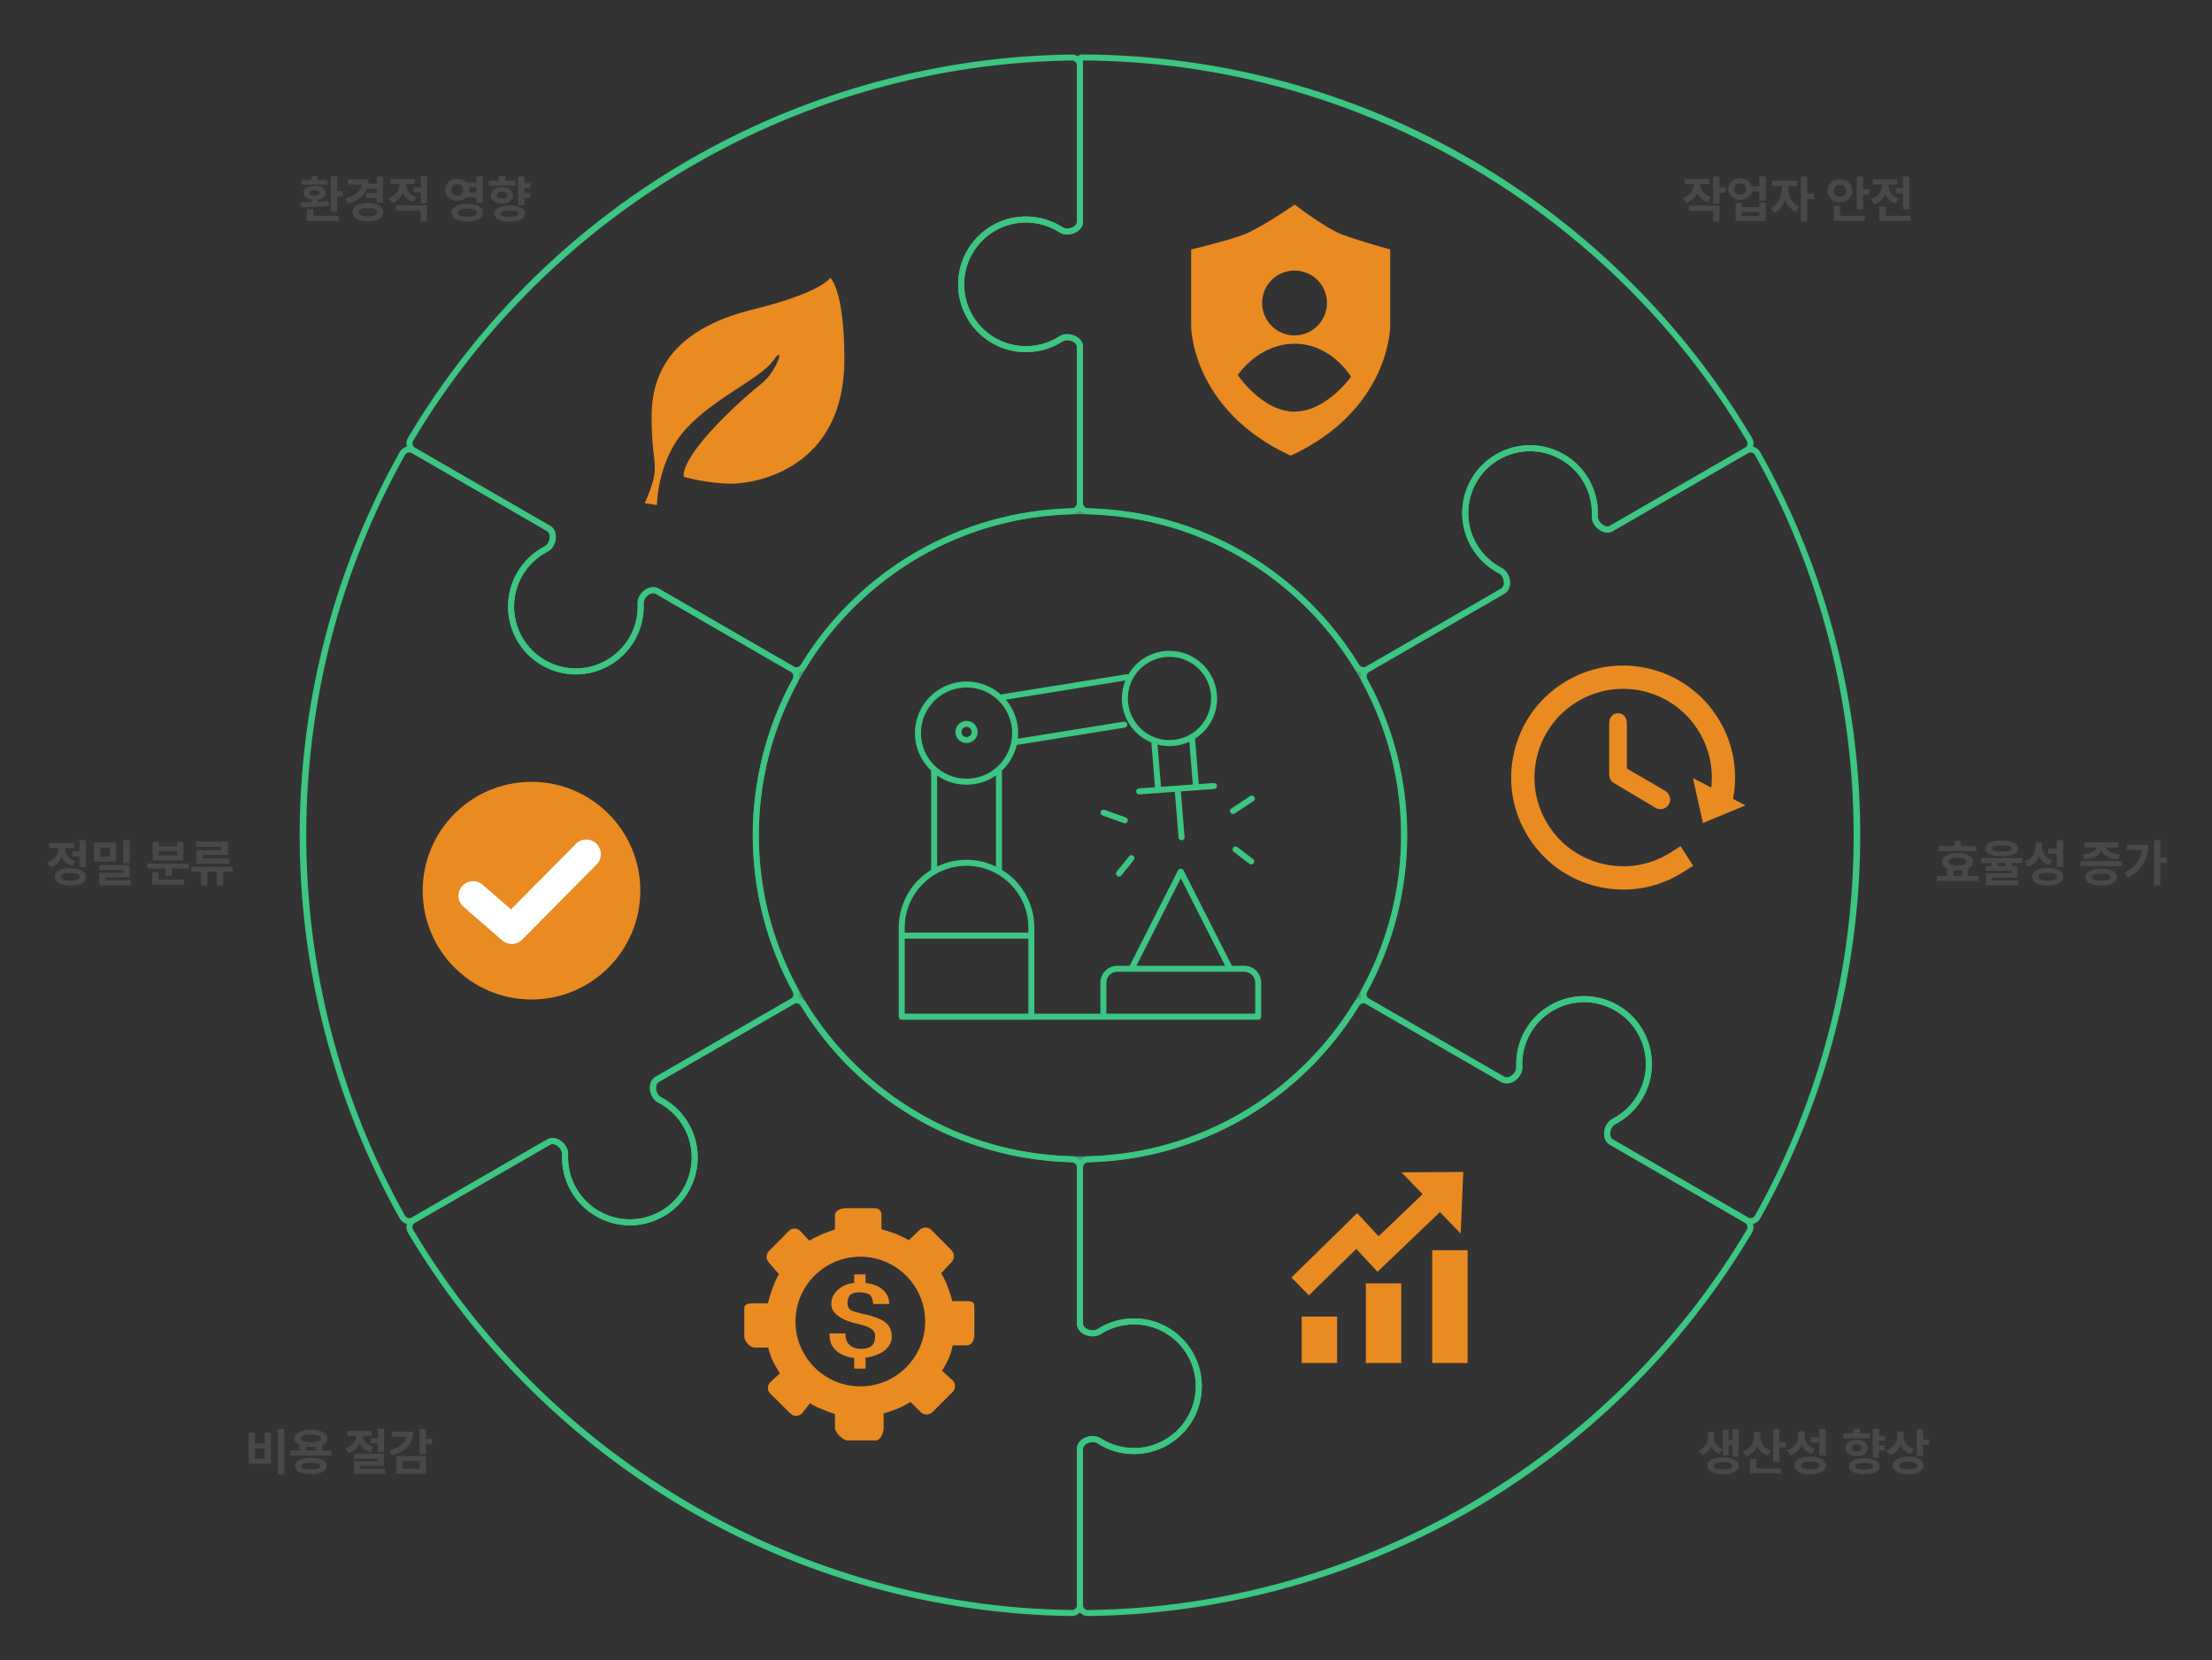 <?xml version="1.0" encoding="utf-8"?>
<!-- Generator: Adobe Illustrator 16.0.0, SVG Export Plug-In . SVG Version: 6.00 Build 0)  -->
<!DOCTYPE svg PUBLIC "-//W3C//DTD SVG 1.1//EN" "http://www.w3.org/Graphics/SVG/1.1/DTD/svg11.dtd">
<svg version="1.1" id="Layer_1" xmlns="http://www.w3.org/2000/svg" xmlns:xlink="http://www.w3.org/1999/xlink" x="0px" y="0px"
	 width="1000px" height="750.395px" viewBox="0 149.606 1000 750.395" enable-background="new 0 149.606 1000 750.395"
	 xml:space="preserve">
<rect x="0" y="149.606" width="1000" height="750.395" fill="#333333" stroke="none"/>
<path fill="#EA8B22" d="M607.203,255.811c-7.705-2.817-21.917-13.719-21.917-13.719s-15.695,10.9-23.401,13.719
	c-7.704,2.819-23.4,6.578-23.4,6.578v34.58c0,0-0.104,37.776,45,58.636c45.105-20.859,45-58.636,45-58.636v-34.58
	C628.482,262.389,614.906,258.63,607.203,255.811z M585.233,271.91c8.095,0,14.659,6.563,14.659,14.658
	c0,8.097-6.564,14.659-14.659,14.659c-8.098,0-14.658-6.563-14.658-14.659C570.575,278.473,577.136,271.91,585.233,271.91z
	 M585.171,335.684c-14.473,0-25.621-16.538-25.621-16.538s9.271-14.159,25.811-14.159s25.435,14.91,25.435,14.91
	S599.641,335.684,585.171,335.684z"/>
<g>
	<path fill="#EA8B22" d="M731.482,472.031c-2.491,0-4,2.021-4,4.511v23.054c0,1.597,0.617,3.068,1.988,3.883l18.934,11.276
		c0.72,0.427,1.456,0.63,2.237,0.63c1.541,0,3.015-0.792,3.854-2.216c1.271-2.142,0.262-4.909-1.883-6.179l-17.133-9.965v-20.483
		C735.482,474.051,733.974,472.031,731.482,472.031z"/>
	<path fill="#EA8B22" d="M765.348,501.318l4.51,20.336l19.243-7.976l-5.63-2.932c5.216-26.797-11.896-53.113-38.703-59.063
		c-13.198-2.929-26.749-0.542-38.153,6.721c-11.404,7.26-19.299,18.528-22.228,31.729c-2.931,13.196-0.543,26.747,6.719,38.149
		c7.261,11.405,18.529,19.3,31.729,22.229c3.681,0.814,7.387,1.22,11.064,1.22c9.521,0,18.862-2.701,27.087-7.938l4.438-2.827
		l-5.652-8.877l-4.438,2.826c-9.034,5.754-19.765,7.643-30.222,5.32c-10.455-2.32-19.379-8.572-25.131-17.604
		c-5.752-9.034-7.644-19.767-5.321-30.222c2.319-10.455,8.572-19.381,17.605-25.131c9.035-5.752,19.765-7.644,30.221-5.322
		c20.194,4.482,33.451,23.558,31.146,43.675L765.348,501.318z"/>
</g>
<g>
	<rect x="588.482" y="744.763" fill="#EA8B22" width="16" height="21"/>
	<rect x="617.482" y="729.763" fill="#EA8B22" width="16" height="36"/>
	<rect x="647.482" y="714.763" fill="#EA8B22" width="16" height="51"/>
	<polygon fill="#EA8B22" points="661.503,679.383 633.614,679.566 643.136,689.429 623.228,708.45 613.53,697.996 583.831,727.111 
		591.727,735.163 613.146,714.163 622.743,724.508 650.969,697.538 660.345,707.246 	"/>
</g>
<g>
	<path fill="#EA8B22" d="M437.296,737.763h-6.752c-1.079-4-2.801-8.939-5.057-12.601l4.627-4.946c1.467-1.469,1.467-4.009,0-5.479
		l-9.037-9.117c-1.468-1.47-3.847-1.509-5.314-0.039l-4.932,4.674c-3.708-2.237-8.35-3.94-12.35-4.979v-6.387
		c0-2.075-1.208-3.129-3.284-3.129h-12.779c-2.076,0-4.938,1.054-4.938,3.129v6.442c-3,1.076-7.89,2.814-11.62,5.113l-4.082-4.377
		c-1.468-1.469-3.7-1.468-5.169,0l-8.962,9.037c-1.468,1.469-1.432,3.849,0.037,5.314l4.461,5.209
		c-2.281,3.78-3.966,9.13-4.997,13.13h-6.078c-2.076,0-4.591,0.149-4.591,2.227v12.779c0,2.075,2.515,4.994,4.591,4.994h6.251
		c1.109,5,2.902,7.904,5.251,11.646l-4.322,4.016c-1.467,1.466-1.468,3.69,0,5.16l9.037,8.959c1.469,1.469,3.848,1.43,5.315-0.039
		l3.545-4.527c3.767,2.229,8.331,3.874,11.331,4.869v6.271c0,2.076,3.612,5.648,5.688,5.648h12.78c2.076,0,3.532-3.572,3.532-5.648
		v-6.562c4-1.113,8.458-2.887,12.127-5.191l4.628,4.572c1.468,1.469,3.875,1.469,5.343,0l9.052-9.037
		c1.469-1.468,1.477-3.849,0.008-5.313l-4.758-4.268c2.187-3.697,3.833-6.553,4.835-11.553h6.578c2.076,0,3.188-2.67,3.188-4.746
		v-12.779C440.482,738.16,439.373,737.763,437.296,737.763z M388.935,776.314c-16.188,0-29.312-13.122-29.312-29.311
		c0-16.189,13.122-29.313,29.312-29.313c16.188,0,29.311,13.122,29.311,29.313C418.246,763.192,405.123,776.314,388.935,776.314z"/>
	<g>
		<path fill="#EA8B22" d="M386.158,768.304v-4.824c-3.467-0.454-6.171-1.552-8.108-3.288c-2.015-1.791-3.021-4.098-3.021-6.913
			v-0.896h7.215v0.725c0,1.766,0.577,3.23,1.734,4.396c1.267,1.225,3.001,1.836,5.201,1.836c2.721,0,4.566-0.696,5.538-2.092
			c0.596-0.825,0.894-1.991,0.894-3.5v-0.171c0-1.054-0.298-1.893-0.894-2.521c-1.044-1.166-3.097-2.09-6.153-2.773
			c-4.177-0.938-7.327-2.161-9.452-3.672c-2.2-1.563-3.3-3.398-3.3-5.506c0-2.532,1.025-4.71,3.076-6.528
			c1.976-1.768,4.399-2.774,7.271-3.032v-3.841h5.146v3.884c3.244,0.343,5.815,1.322,7.718,2.944c1.938,1.65,2.945,3.828,3.02,6.53
			h-7.271c-0.188-2.077-0.747-3.483-1.677-4.227c-0.934-0.684-2.556-1.022-4.867-1.022c-1.863,0-3.206,0.44-4.026,1.323
			c-0.709,0.797-1.063,2.007-1.063,3.629c0,1.45,0.541,2.504,1.622,3.156c0.746,0.428,2.461,0.953,5.146,1.578l1.342,0.302
			c3.952,0.911,6.77,1.963,8.446,3.158c2.312,1.594,3.467,3.854,3.467,6.786c0,2.447-1.082,4.554-3.243,6.316
			c-2.164,1.708-5.033,2.788-8.613,3.244v4.994L386.158,768.304L386.158,768.304z"/>
	</g>
</g>
<g>
	<circle fill="#EA8B22" cx="240.278" cy="552.228" r="49.191"/>
	<path fill="#FFFFFF" d="M231.363,576.325c-1.538,0-3.081-0.532-4.326-1.614l-17.498-15.188c-2.754-2.39-3.049-6.561-0.658-9.313
		c2.391-2.756,6.562-3.051,9.314-0.658l12.829,11.133l29.323-29.612c2.565-2.588,6.747-2.609,9.338-0.045
		c2.591,2.567,2.611,6.748,0.045,9.338l-33.674,34.006C234.771,575.669,233.068,576.325,231.363,576.325z"/>
</g>
<g>
	<g enable-background="new    ">
		<path fill="#484848" d="M140.814,241.026v-1.189c-2.225-0.303-3.616-1.415-3.594-3.01c-0.022-2.021,1.977-3.213,5.009-3.189
			c3.01-0.021,4.985,1.168,5.009,3.189c-0.022,1.583-1.381,2.694-3.571,3.01v1.056c1.686-0.101,3.369-0.258,4.941-0.494l0.202,1.978
			c-4.313,0.831-9.143,0.876-12.668,0.921l-0.292-2.201C137.321,241.094,139.028,241.082,140.814,241.026z M148.091,233.053h-11.7
			v-2.044h4.425v-1.729h2.853v1.729h4.425L148.091,233.053L148.091,233.053z M153.123,249.427h-14.396v-5.188h2.875v2.897h11.521
			V249.427z M139.96,236.826c-0.021,0.764,0.81,1.189,2.27,1.189c1.438,0,2.246-0.427,2.269-1.189
			c-0.021-0.876-0.831-1.28-2.269-1.28C140.77,235.546,139.938,235.95,139.96,236.826z M152.426,236.062h2.605v2.358h-2.605v6.873
			h-2.875v-15.947h2.875V236.062z"/>
		<path fill="#484848" d="M173.181,241.138h-2.854v-1.999h-4.604v-2.291h4.604v-1.954h-4.402c-1.269,3.234-4.167,5.458-8.67,6.693
			l-1.123-2.27c4.706-1.234,7.009-3.48,7.412-6.289h-6.312v-2.291h9.434c0,0.663-0.045,1.304-0.135,1.909h3.796v-3.278h2.854
			V241.138L173.181,241.138z M173.337,245.518c-0.021,2.562-2.808,4.178-6.963,4.178c-4.2,0-7.008-1.616-6.984-4.178
			c-0.022-2.538,2.784-4.133,6.984-4.133C170.529,241.386,173.315,242.979,173.337,245.518z M162.241,245.518
			c0,1.258,1.55,1.909,4.133,1.909c2.538,0,4.088-0.651,4.088-1.909s-1.55-1.909-4.088-1.887
			C163.792,243.609,162.241,244.261,162.241,245.518z"/>
		<path fill="#484848" d="M187.623,232.761h-4.064c0.021,2.415,1.46,4.885,4.693,5.952l-1.415,2.201
			c-2.269-0.72-3.817-2.201-4.693-4.043c-0.921,2.044-2.549,3.694-4.964,4.47l-1.46-2.27c3.357-1.077,4.885-3.762,4.919-6.312h-4.11
			v-2.269h11.096L187.623,232.761L187.623,232.761z M193.059,249.786h-2.854v-5.076H179.02v-2.291h14.038L193.059,249.786
			L193.059,249.786z M193.059,241.52h-2.854v-4.919h-3.167v-2.336h3.167v-4.919h2.854V241.52z"/>
		<path fill="#484848" d="M210.757,232.042h4.627v-2.695h2.854v11.972h-2.854v-2.447h-4.648c-0.988,0.987-2.403,1.583-4.021,1.571
			c-3.1,0.022-5.458-2.11-5.436-4.985c-0.022-2.92,2.336-5.01,5.436-5.01C208.342,230.447,209.77,231.042,210.757,232.042z
			 M203.997,235.456c-0.021,1.571,1.123,2.583,2.718,2.561c1.551,0.022,2.674-0.988,2.674-2.561c0-1.617-1.123-2.562-2.674-2.562
			C205.12,232.895,203.975,233.839,203.997,235.456z M218.304,245.765c-0.022,2.538-2.719,4.021-7.054,4.021
			c-4.313,0-7.029-1.482-7.029-4.021s2.718-4.021,7.029-4.021C215.586,241.745,218.281,243.227,218.304,245.765z M207.028,245.765
			c0,1.19,1.505,1.797,4.223,1.797c2.764,0,4.245-0.605,4.245-1.797c0-1.235-1.481-1.842-4.245-1.842
			C208.533,243.924,207.028,244.53,207.028,245.765z M212.105,235.456c0,0.393-0.045,0.764-0.112,1.123h3.392v-2.27h-3.393
			C212.061,234.67,212.105,235.063,212.105,235.456z"/>
		<path fill="#484848" d="M233.017,233.523h-12.129V231.3h4.648v-2.066h2.854v2.066h4.627V233.523z M231.982,237.904
			c0,2.201-2.066,3.661-5.031,3.661c-3.01,0-5.076-1.46-5.076-3.661c0-2.179,2.066-3.684,5.076-3.684
			C229.917,234.221,231.982,235.725,231.982,237.904z M237.329,246.17c0,2.246-2.695,3.616-6.896,3.616
			c-4.29,0-6.94-1.37-6.918-3.616c-0.022-2.291,2.628-3.661,6.918-3.661C234.633,242.509,237.329,243.879,237.329,246.17z
			 M224.684,237.904c-0.022,1.012,0.897,1.551,2.269,1.527c1.37,0.022,2.313-0.517,2.313-1.527c0-1.032-0.943-1.595-2.313-1.595
			S224.661,236.871,224.684,237.904z M226.345,246.17c-0.022,0.966,1.414,1.481,4.088,1.481c2.604,0,4.021-0.517,4.021-1.481
			c0-1.011-1.415-1.482-4.021-1.482C227.76,244.687,226.322,245.159,226.345,246.17z M239.754,234.646h-2.649v2.089h2.649v2.336
			h-2.649v3.258h-2.875v-12.983h2.875v2.987h2.649V234.646z"/>
	</g>
</g>
<g>
	<g enable-background="new    ">
		<path fill="#484848" d="M772.736,232.828h-4.063c0.021,2.392,1.438,4.84,4.762,5.906l-1.46,2.225
			c-2.271-0.73-3.829-2.19-4.717-4.021c-0.909,1.999-2.538,3.583-4.919,4.357l-1.527-2.201c3.381-1.089,4.919-3.706,4.964-6.267
			h-4.178v-2.291h11.141L772.736,232.828L772.736,232.828z M777.342,249.786h-2.875v-4.965h-10.895v-2.269h13.771L777.342,249.786
			L777.342,249.786z M777.342,234.31h2.763v2.381h-2.763v4.986h-2.875v-12.331h2.875V234.31z"/>
		<path fill="#484848" d="M791.964,233.884h3.413v-4.537h2.854v10.983h-2.854v-4.155h-3.393c-0.539,2.246-2.639,3.772-5.278,3.772
			c-3.145,0-5.458-2.044-5.436-4.896c-0.022-2.808,2.291-4.852,5.436-4.829C789.323,230.2,791.401,231.694,791.964,233.884z
			 M783.989,235.052c-0.021,1.527,1.123,2.493,2.718,2.493c1.552,0,2.675-0.966,2.675-2.493s-1.123-2.471-2.675-2.448
			C785.112,232.581,783.968,233.523,783.989,235.052z M787.427,243.205h7.95v-1.978h2.854v8.333h-13.634v-8.333h2.83V243.205
			L787.427,243.205z M795.378,247.248v-1.843h-7.95v1.843H795.378z"/>
		<path fill="#484848" d="M813.436,243.182l-1.595,2.246c-2.279-1.044-3.908-3.133-4.809-5.593
			c-0.921,2.707-2.594,4.998-4.964,6.108l-1.662-2.269c3.414-1.595,5.121-5.391,5.146-8.76v-1.258h-4.335v-2.334h11.318v2.336
			h-4.108v1.258C808.404,238.039,810.066,241.633,813.436,243.182z M817.008,237.14h3.01v2.403h-3.01v10.242h-2.875v-20.439h2.875
			V237.14z"/>
		<path fill="#484848" d="M837.38,235.86c0,2.987-2.448,5.188-5.57,5.188c-3.146,0-5.615-2.201-5.615-5.188
			c0-3.031,2.472-5.188,5.615-5.188C834.931,230.672,837.38,232.828,837.38,235.86z M829.023,235.86
			c-0.021,1.662,1.235,2.695,2.785,2.695c1.572,0,2.763-1.033,2.785-2.695c-0.022-1.707-1.213-2.718-2.785-2.694
			C830.26,233.142,829.002,234.153,829.023,235.86z M843.017,249.427h-13.993v-6.761h2.854v4.47h11.141L843.017,249.427
			L843.017,249.427z M842.275,235.208h2.763v2.381h-2.763v6.647H839.4v-14.892h2.875V235.208z"/>
		<path fill="#484848" d="M858.357,239.319l-1.415,2.27c-2.269-0.73-3.817-2.225-4.717-4.088c-0.898,2.065-2.527,3.706-4.941,4.515
			l-1.46-2.336c3.369-1.056,4.896-3.729,4.919-6.334v-0.314h-4.108v-2.29h11.096v2.29h-4.064v0.338
			C853.663,235.725,855.101,238.263,858.357,239.319z M863.658,249.427h-14.061v-6.446h2.875v4.155h11.186V249.427z
			 M863.164,244.283h-2.853v-7.322h-3.347v-2.313h3.347v-5.277h2.853V244.283z"/>
	</g>
</g>
<g>
	<g enable-background="new    ">
		<path fill="#484848" d="M33.38,532.982h-4.064c0.066,2.381,1.505,4.784,4.693,5.84l-1.414,2.246
			c-2.258-0.729-3.808-2.212-4.694-4.063c-0.91,2.089-2.538,3.772-4.964,4.604l-1.482-2.269c3.358-1.123,4.863-3.796,4.941-6.356
			h-4.11v-2.291h11.096L33.38,532.982L33.38,532.982z M38.883,545.988c-0.021,2.472-2.694,3.932-7.053,3.932
			c-4.357,0-7.03-1.46-7.03-3.932c0-2.494,2.674-3.932,7.03-3.953C36.188,542.057,38.861,543.493,38.883,545.988z M27.653,545.988
			c0,1.168,1.46,1.752,4.178,1.752s4.2-0.584,4.2-1.752c0-1.189-1.482-1.752-4.2-1.752S27.653,544.797,27.653,545.988z
			 M38.816,541.585h-2.854v-4.829h-3.188v-2.313h3.188v-4.985h2.854V541.585z"/>
		<path fill="#484848" d="M52.496,539.092H42.5v-8.625h9.995L52.496,539.092L52.496,539.092z M58.56,546.166H47.733v1.325h11.365
			v2.27H44.88v-5.615h10.871v-1.258H44.88v-2.225H58.56V546.166z M45.331,536.891h4.313v-4.133h-4.313V536.891z M58.56,539.786
			h-2.854v-10.332h2.854V539.786z"/>
		<path fill="#484848" d="M85.333,542.191h-7.704v3.303h-2.83v-3.303h-8.176v-2.246h18.71V542.191L85.333,542.191z M83.267,549.534
			H68.824v-5.659h2.83v3.368h11.612L83.267,549.534L83.267,549.534z M71.856,532.241h8.198v-2.135h2.853v8.4H69.026v-8.4h2.83
			V532.241z M80.054,536.24v-1.864h-8.198v1.864H80.054z"/>
		<path fill="#484848" d="M105.211,543.697h-4.313v6.198h-2.897v-6.198h-4.268v6.198H90.88v-6.198H86.5v-2.246h18.71
			L105.211,543.697L105.211,543.697z M103.054,536.015H91.622v1.662h11.904v2.291H88.724v-6.042h11.388v-1.527H88.656v-2.336h14.397
			L103.054,536.015L103.054,536.015z"/>
	</g>
</g>
<g>
	<g enable-background="new    ">
		<path fill="#484848" d="M894.421,547.852h-18.712v-2.291h4.472v-3.369c-1.395-0.674-2.168-1.707-2.156-3.055
			c-0.021-2.493,2.673-3.953,6.985-3.953c4.29,0,6.963,1.46,6.963,3.953c0,1.337-0.774,2.381-2.156,3.031v3.393h4.604V547.852
			L894.421,547.852z M893.521,534.353h-17.003v-2.291h7.075v-2.381h2.83v2.381h7.098V534.353L893.521,534.353z M880.966,539.137
			c-0.022,1.146,1.393,1.707,4.043,1.707c2.583,0,4.021-0.563,4.021-1.707c0-1.168-1.438-1.752-4.021-1.752
			C882.357,537.385,880.942,537.969,880.966,539.137z M886.984,545.561v-2.605c-0.618,0.08-1.269,0.113-1.977,0.113
			c-0.696,0-1.35-0.033-1.954-0.113v2.605H886.984z"/>
		<path fill="#484848" d="M914.229,539.721h-4.672v1.438h2.403v5.211h-11.39v1.235h11.927v2.156h-14.732v-5.393h11.365v-1.123
			h-11.39v-2.088h2.538v-1.438h-4.692v-2.246h18.643V539.721L914.229,539.721z M912.344,533.14c-0.022,2.246-2.74,3.48-7.437,3.48
			c-4.717,0-7.457-1.234-7.457-3.48c0-2.27,2.74-3.504,7.457-3.504C909.603,529.636,912.32,530.87,912.344,533.14z M900.462,533.14
			c-0.021,0.988,1.438,1.394,4.446,1.394c3.032,0,4.472-0.403,4.472-1.394c0-0.942-1.438-1.395-4.472-1.395
			C901.898,531.745,900.438,532.197,900.462,533.14z M906.705,541.157v-1.438h-3.594v1.438H906.705z"/>
		<path fill="#484848" d="M927.863,538.508l-1.505,2.246c-2.201-0.765-3.695-2.181-4.537-4.021
			c-0.921,2.135-2.572,3.818-5.031,4.649l-1.505-2.291c3.504-1.123,4.986-3.863,5.01-6.717v-1.863h2.896v1.729
			C923.171,534.981,924.584,537.495,927.863,538.508z M932.76,545.943c-0.022,2.517-2.695,3.952-7.055,3.952
			c-4.356,0-7.028-1.438-7.028-3.952c0-2.516,2.673-3.977,7.028-3.977C930.063,541.967,932.737,543.427,932.76,545.943z
			 M921.529,545.943c0,1.122,1.46,1.729,4.178,1.729c2.72,0,4.2-0.606,4.2-1.729c0-1.169-1.48-1.753-4.2-1.753
			C922.989,544.19,921.529,544.774,921.529,545.943z M932.692,541.428h-2.853v-5.885h-3.843v-2.337h3.843v-3.752h2.853V541.428z"/>
		<path fill="#484848" d="M959.286,541.181h-18.643v-2.313h18.643V541.181z M957.602,532.69h-5.57
			c0.46,1.427,2.538,2.843,6.47,3.189l-1.012,2.246c-3.852-0.371-6.457-1.83-7.547-3.818c-1.078,1.988-3.639,3.447-7.523,3.818
			l-0.942-2.246c3.841-0.35,5.938-1.752,6.424-3.189h-5.548v-2.29h15.251L957.602,532.69L957.602,532.69z M957.063,546.12
			c-0.022,2.428-2.695,3.773-7.12,3.773c-4.47,0-7.165-1.348-7.165-3.773c0-2.401,2.695-3.795,7.165-3.795
			C954.367,542.325,957.04,543.719,957.063,546.12z M945.697,546.12c-0.021,1.058,1.415,1.552,4.245,1.552
			c2.763,0,4.224-0.494,4.245-1.552c-0.021-1.077-1.482-1.57-4.245-1.57C947.112,544.55,945.676,545.044,945.697,546.12z"/>
		<path fill="#484848" d="M961.914,546.323l-1.615-2.201c4.841-2.426,7.435-5.683,7.974-10.24h-6.806v-2.336h9.726
			C971.169,537.654,968.787,542.954,961.914,546.323z M976.648,537.295h2.896v2.356h-2.896v10.197h-2.875v-20.396h2.875V537.295z"/>
	</g>
</g>
<g>
	<g enable-background="new    ">
		<path fill="#484848" d="M115.251,802.195h4.402v-4.984h2.83v14.083h-10.107V797.21h2.875V802.195z M119.653,808.979v-4.56h-4.402
			v4.56H119.653z M128.48,816.075h-2.897v-20.483h2.897V816.075z"/>
		<path fill="#484848" d="M149.885,807.563h-18.643v-2.291h4.2v-2.448c-1.494-0.662-2.336-1.673-2.336-2.985
			c0-2.472,2.896-3.953,7.457-3.953c4.515,0,7.412,1.481,7.435,3.953c-0.011,1.324-0.887,2.356-2.402,3.01v2.426h4.289V807.563
			L149.885,807.563z M147.663,812.303c-0.021,2.402-2.695,3.706-7.12,3.706c-4.492,0-7.165-1.304-7.165-3.706
			c0-2.358,2.673-3.661,7.165-3.661C144.966,808.642,147.64,809.944,147.663,812.303z M136.094,799.837
			c-0.022,1.122,1.571,1.685,4.47,1.685c2.853,0,4.47-0.563,4.47-1.685c0-1.146-1.617-1.753-4.47-1.753
			C137.667,798.085,136.072,798.691,136.094,799.837z M136.296,812.303c-0.021,1.056,1.415,1.572,4.245,1.572
			c2.764,0,4.224-0.519,4.245-1.572c-0.021-1.012-1.481-1.505-4.245-1.505C137.711,810.798,136.274,811.291,136.296,812.303z
			 M142.744,805.272v-1.707c-0.674,0.078-1.404,0.112-2.179,0.112c-0.797,0-1.539-0.034-2.225-0.136v1.729L142.744,805.272
			L142.744,805.272z"/>
		<path fill="#484848" d="M168.102,798.669h-4.065c0.079,2.044,1.562,4.178,4.672,5.075l-1.325,2.27
			c-2.302-0.663-3.886-2.021-4.783-3.729c-0.933,1.888-2.595,3.438-4.964,4.154l-1.394-2.224c3.201-1.022,4.795-3.381,4.919-5.549
			h-4.133v-2.291h11.073V798.669z M173.649,812.303h-10.714v1.303h11.319v2.225H160.06v-5.614h10.735v-1.168h-10.759v-2.271h13.611
			L173.649,812.303L173.649,812.303z M173.649,805.991h-2.854v-3.932h-3.212v-2.269h3.212v-4.2h2.854V805.991z"/>
		<path fill="#484848" d="M177.22,807.474l-1.146-2.27c4.582-1.135,7.109-3.402,7.592-6.133h-6.581v-2.291h9.703
			C186.767,802.195,183.353,805.856,177.22,807.474z M192.517,815.782h-13.364v-7.995h13.364V815.782z M182.004,813.537h7.683V810.1
			h-7.683V813.537z M192.517,800.062h2.763v2.358h-2.763v4.604h-2.875v-11.433h2.875V800.062z"/>
	</g>
</g>
<g>
	<g enable-background="new    ">
		<path fill="#484848" d="M778.752,804.666l-1.526,2.179c-1.741-0.662-2.942-1.875-3.686-3.393
			c-0.739,1.773-2.021,3.258-3.931,4.043l-1.55-2.2c2.875-1.259,4.043-3.773,4.043-6.064v-2.402h2.785v2.402
			C774.888,801.432,776.033,803.633,778.752,804.666z M786.028,812.213c-0.021,2.381-2.785,3.816-7.098,3.816
			c-4.335,0-7.075-1.438-7.075-3.816s2.74-3.818,7.075-3.818C783.243,808.395,786.007,809.831,786.028,812.213z M774.73,812.213
			c-0.021,1.101,1.527,1.662,4.2,1.662c2.648,0,4.2-0.563,4.2-1.662c0-1.102-1.552-1.687-4.2-1.687
			C776.259,810.528,774.709,811.112,774.73,812.213z M785.916,808.103h-2.718v-5.188h-1.707v4.561h-2.673v-11.5h2.673v4.627h1.707
			v-4.986h2.718V808.103z"/>
		<path fill="#484848" d="M800.561,805.317l-1.505,2.246c-2.235-0.752-3.773-2.224-4.649-4.088c-0.921,2.055-2.549,3.661-4.919,4.47
			l-1.595-2.269c3.479-1.078,4.986-3.818,5.009-6.604v-2.224h2.875v2.246C795.755,801.7,797.236,804.239,800.561,805.317z
			 M805.212,815.672h-14.038v-6.581h2.92v4.29h11.117L805.212,815.672L805.212,815.672z M804.446,801.498h2.763v2.427h-2.763v6.646
			h-2.875v-14.979h2.875V801.498z"/>
		<path fill="#484848" d="M820.507,804.644L819,806.89c-2.199-0.764-3.692-2.179-4.535-4.021c-0.922,2.135-2.571,3.817-5.031,4.648
			l-1.505-2.291c3.504-1.123,4.984-3.863,5.009-6.716v-1.864h2.896v1.729C815.812,801.116,817.227,803.633,820.507,804.644z
			 M825.402,812.077c-0.021,2.517-2.695,3.952-7.053,3.952c-4.358,0-7.03-1.438-7.03-3.952c0-2.516,2.673-3.977,7.03-3.977
			C822.706,808.102,825.38,809.563,825.402,812.077z M814.173,812.077c0,1.123,1.46,1.729,4.178,1.729s4.2-0.605,4.2-1.729
			c0-1.168-1.482-1.752-4.2-1.752S814.173,810.909,814.173,812.077z M825.337,807.563h-2.854v-5.885h-3.841v-2.336h3.841v-3.751
			h2.854V807.563z"/>
		<path fill="#484848" d="M845.415,799.77h-12.129v-2.224h4.649v-2.066h2.853v2.066h4.627V799.77z M844.383,804.149
			c0,2.201-2.066,3.661-5.031,3.661c-3.01,0-5.076-1.46-5.076-3.661c0-2.179,2.066-3.684,5.076-3.684
			C842.315,800.466,844.383,801.971,844.383,804.149z M849.728,812.414c0,2.245-2.695,3.615-6.896,3.615
			c-4.289,0-6.938-1.369-6.918-3.615c-0.021-2.291,2.629-3.66,6.918-3.66C847.032,808.754,849.728,810.123,849.728,812.414z
			 M837.082,804.149c-0.021,1.012,0.898,1.55,2.271,1.527c1.37,0.021,2.313-0.518,2.313-1.527c0-1.032-0.941-1.595-2.313-1.595
			S837.06,803.116,837.082,804.149z M838.744,812.414c-0.021,0.967,1.415,1.481,4.088,1.481c2.605,0,4.021-0.517,4.021-1.481
			c0-1.012-1.415-1.481-4.021-1.481C840.159,810.933,838.722,811.404,838.744,812.414z M852.153,800.893h-2.648v2.089h2.648v2.336
			h-2.648v3.257h-2.875v-12.98h2.875v2.986h2.648V800.893z"/>
		<path fill="#484848" d="M865.294,804.666l-1.526,2.224c-2.168-0.719-3.686-2.111-4.561-3.908c-0.889,2.066-2.472,3.685-4.808,4.47
			l-1.55-2.245c3.414-1.146,4.874-3.862,4.896-6.671v-1.863h2.875v2.134C860.621,801.274,862.059,803.655,865.294,804.666z
			 M869.584,812.077c0,2.517-2.674,3.952-6.896,3.952c-4.313,0-7.008-1.438-7.008-3.952c0-2.492,2.693-3.952,7.008-3.952
			C866.91,808.125,869.584,809.585,869.584,812.077z M858.555,812.077c-0.022,1.168,1.438,1.707,4.133,1.707
			c2.65,0,4.064-0.539,4.064-1.707c0-1.123-1.414-1.707-4.064-1.707C859.992,810.37,858.532,810.954,858.555,812.077z
			 M869.382,800.375h2.763v2.382h-2.763v4.964h-2.875v-12.129h2.875V800.375z"/>
	</g>
</g>
<g>
	<path fill="#449A70" d="M488.231,675.05c-81.53,0-147.859-66.328-147.859-147.859c0-81.529,66.329-147.856,147.859-147.856
		s147.859,66.328,147.859,147.856C636.092,608.722,569.762,675.05,488.231,675.05z M488.231,382.051
		c-80.031,0-145.141,65.109-145.141,145.14c0,80.031,65.109,145.144,145.141,145.144s145.142-65.11,145.142-145.144
		C633.373,447.16,568.263,382.051,488.231,382.051z"/>
</g>
<g>
	<g>
		<path fill="#3CC583" d="M260.313,454.476L260.313,454.476c-5.353,0-10.645-1.422-15.305-4.112
			c-14.641-8.454-19.674-27.242-11.223-41.881c2.953-5.114,7.276-9.238,12.503-11.926c1.271-0.653,2.224-2.404,2.267-4.163
			c0.015-0.596-0.075-2.054-1.218-2.715l-61.103-35.276c-1.168-0.675-2-1.765-2.34-3.07c-0.341-1.302-0.15-2.654,0.536-3.811
			c31.45-52.932,76.332-96.913,129.789-127.187c51.997-29.446,110.896-45.381,170.327-46.08c2.808,0,5.043,2.243,5.043,5.002v70.56
			c0,3.582-3.686,5.8-7.1,5.8c-1.337,0-2.571-0.341-3.571-0.984c-4.502-2.9-9.727-4.433-15.106-4.433
			c-15.407,0-27.941,12.533-27.941,27.94s12.534,27.941,27.941,27.941c5.382,0,10.606-1.532,15.106-4.432
			c1-0.644,2.234-0.983,3.57-0.983c3.413,0,7.099,2.217,7.099,5.8v70.541c0,2.724-2.234,4.997-4.982,5.067
			c-49.519,1.284-94.461,27.237-120.218,69.421c-0.926,1.521-2.603,2.465-4.374,2.465c-0.878,0-1.746-0.233-2.509-0.674
			l-61.108-35.28c-1.133-0.657-2.818-0.113-4.072,1.204c-0.901,0.945-1.41,2.12-1.359,3.142c0.284,5.871-1.125,11.676-4.076,16.791
			C281.429,448.6,271.246,454.476,260.313,454.476z M484.605,176.972c-121.558,1.431-235.673,67.314-297.838,171.939
			c-0.313,0.524-0.399,1.141-0.244,1.734c0.156,0.598,0.536,1.096,1.069,1.403l61.104,35.277c1.692,0.978,2.631,2.85,2.576,5.135
			c-0.067,2.78-1.571,5.396-3.74,6.513c-4.762,2.448-8.701,6.206-11.392,10.869c-7.703,13.342-3.115,30.463,10.228,38.166
			c4.247,2.452,9.069,3.75,13.944,3.75c9.965,0,19.248-5.354,24.224-13.977c2.69-4.662,3.977-9.95,3.716-15.299
			c-0.086-1.775,0.682-3.651,2.107-5.146c2.134-2.243,5.185-2.96,7.399-1.686l61.107,35.281c1.069,0.618,2.556,0.211,3.202-0.853
			c26.241-42.976,72.024-69.414,122.469-70.724c1.288-0.032,2.335-1.087,2.335-2.35v-70.541c0-1.816-2.309-3.081-4.38-3.081
			c-0.813,0-1.54,0.19-2.1,0.551c-4.939,3.183-10.672,4.863-16.578,4.863c-16.905,0-30.659-13.753-30.659-30.659
			c0-16.905,13.754-30.659,30.659-30.659c5.904,0,11.636,1.683,16.578,4.865c0.56,0.361,1.286,0.552,2.1,0.552
			c2.072,0,4.38-1.266,4.38-3.082v-70.56C486.873,177.997,485.855,176.972,484.605,176.972z"/>
	</g>
	<g>
		<path fill="#3CC583" d="M284.781,703.528c-10.933,0-21.117-5.877-26.579-15.338c-2.952-5.11-4.361-10.916-4.075-16.787
			c0.051-1.02-0.459-2.193-1.36-3.143c-1.254-1.314-2.938-1.863-4.071-1.203l-61.103,35.275c-0.76,0.438-1.625,0.672-2.5,0.672
			c-1.807,0-3.478-0.979-4.358-2.55c-30.116-53.704-45.764-114.563-45.253-175.994c0.497-59.755,16.146-118.729,45.256-170.545
			c0.88-1.566,2.547-2.54,4.35-2.54c0.876,0,1.742,0.231,2.504,0.672l61.105,35.28c1.693,0.977,2.632,2.848,2.578,5.133
			c-0.067,2.781-1.571,5.398-3.741,6.515c-4.762,2.449-8.701,6.206-11.392,10.867c-7.703,13.342-3.115,30.463,10.228,38.166
			c4.248,2.455,9.07,3.75,13.944,3.75c9.966,0,19.249-5.356,24.224-13.977c2.691-4.656,3.977-9.946,3.716-15.297
			c-0.086-1.775,0.682-3.652,2.107-5.148c2.134-2.241,5.183-2.962,7.399-1.684l61.09,35.271c2.357,1.364,3.208,4.438,1.896,6.848
			c-23.646,43.526-23.642,95.426,0.014,138.826c1.318,2.416,0.471,5.49-1.892,6.852l-61.107,35.285
			c-1.144,0.658-1.233,2.117-1.22,2.713c0.042,1.761,0.996,3.514,2.268,4.164c5.226,2.688,9.548,6.813,12.502,11.922
			c8.452,14.643,3.418,33.432-11.222,41.884C295.424,702.104,290.132,703.528,284.781,703.528z M249.792,664.052
			c1.729,0,3.529,0.852,4.942,2.334c1.426,1.496,2.194,3.373,2.109,5.149c-0.263,5.351,1.022,10.64,3.713,15.297
			c4.978,8.619,14.259,13.978,24.225,13.978c4.875,0,9.697-1.297,13.944-3.75c13.342-7.701,17.93-24.826,10.228-38.168
			c-2.691-4.66-6.631-8.416-11.392-10.863c-2.171-1.116-3.674-3.734-3.74-6.518c-0.055-2.285,0.885-4.156,2.578-5.133l61.107-35.283
			c1.095-0.631,1.481-2.065,0.863-3.194c-24.099-44.218-24.104-97.087-0.016-141.428c0.615-1.13,0.226-2.564-0.868-3.197
			l-61.089-35.27c-1.133-0.654-2.818-0.112-4.072,1.205c-0.9,0.947-1.41,2.121-1.358,3.141c0.283,5.873-1.125,11.679-4.077,16.79
			c-5.459,9.458-15.645,15.333-26.577,15.335c-5.352,0.001-10.644-1.422-15.304-4.112c-14.641-8.454-19.675-27.241-11.224-41.881
			c2.953-5.113,7.276-9.236,12.503-11.924c1.271-0.654,2.225-2.405,2.267-4.165c0.015-0.596-0.076-2.053-1.219-2.712l-61.105-35.28
			c-1.069-0.619-2.531-0.213-3.125,0.846c-59.526,105.963-59.527,237.729-0.002,343.881c0.595,1.059,2.06,1.467,3.13,0.852
			l61.102-35.273C248.084,664.272,248.912,664.052,249.792,664.052z"/>
	</g>
	<g>
		<path fill="#3CC583" d="M484.592,880.123L484.592,880.123c-0.005,0-0.052,0-0.058,0c-61.567-0.771-122.098-17.647-175.044-48.808
			c-51.5-30.311-94.75-73.352-125.07-124.473c-0.683-1.15-0.873-2.496-0.532-3.793c0.341-1.306,1.173-2.396,2.343-3.072
			l61.104-35.281c2.214-1.28,5.265-0.557,7.399,1.688c1.425,1.496,2.192,3.373,2.105,5.146c-0.26,5.352,1.025,10.643,3.716,15.305
			c4.977,8.618,14.259,13.975,24.225,13.975c4.876-0.002,9.697-1.297,13.943-3.75c6.464-3.729,11.087-9.756,13.02-16.967
			c1.933-7.209,0.94-14.738-2.792-21.199c-2.691-4.662-6.631-8.422-11.392-10.869c-2.17-1.117-3.674-3.732-3.74-6.514
			c-0.056-2.285,0.884-4.156,2.577-5.133l61.089-35.271c0.764-0.439,1.633-0.674,2.512-0.674c1.768,0,3.44,0.939,4.368,2.455
			c25.872,42.244,70.817,68.188,120.23,69.397c2.754,0.073,4.993,2.347,4.993,5.067v70.563c0,0.998,0.685,1.698,1.26,2.11
			c1.475,1.058,3.897,1.271,5.221,0.42c4.941-3.184,10.676-4.866,16.579-4.866c16.906,0,30.659,13.756,30.659,30.659
			c0,16.906-13.753,30.66-30.659,30.66c-5.906,0-11.64-1.682-16.579-4.865c-0.561-0.359-1.285-0.551-2.1-0.551
			c-2.071,0-4.381,1.267-4.381,3.082v70.555c0,1.337-0.521,2.591-1.464,3.537C487.182,879.604,485.927,880.123,484.592,880.123z
			 M249.792,666.767c-0.397,0-0.768,0.096-1.097,0.285l-61.104,35.28c-0.535,0.31-0.917,0.81-1.072,1.403
			c-0.154,0.591-0.068,1.201,0.242,1.725c62.002,104.534,176.116,170.422,297.809,171.943l0.024,1.359v-1.359
			c0.606,0,1.179-0.234,1.609-0.668c0.433-0.434,0.67-1.008,0.67-1.617v-70.555c0-3.582,3.685-5.801,7.099-5.801
			c1.337,0,2.569,0.342,3.569,0.983c4.503,2.897,9.727,4.433,15.107,4.433c15.407,0,27.941-12.533,27.941-27.941
			c0-15.405-12.534-27.939-27.941-27.939c-5.381,0-10.604,1.532-15.107,4.434c-2.254,1.449-5.915,1.193-8.274-0.496
			c-1.543-1.105-2.394-2.641-2.394-4.318v-70.563c0-1.262-1.052-2.314-2.344-2.35c-50.336-1.234-96.124-27.662-122.479-70.697
			c-0.653-1.065-2.125-1.472-3.203-0.847l-61.089,35.271c-1.145,0.66-1.233,2.117-1.22,2.713c0.042,1.76,0.996,3.512,2.268,4.162
			c5.226,2.688,9.548,6.813,12.503,11.928c4.094,7.094,5.182,15.354,3.062,23.266c-2.119,7.91-7.192,14.521-14.284,18.617
			c-4.659,2.688-9.951,4.107-15.304,4.109c-10.934,0-21.118-5.875-26.579-15.334c-2.951-5.111-4.36-10.922-4.076-16.791
			c0.05-1.021-0.459-2.193-1.358-3.141C251.877,667.325,250.766,666.767,249.792,666.767z"/>
	</g>
	<g>
		<path fill="#3CC583" d="M491.857,880.134c-2.749,0-4.985-2.244-4.985-5.002V804.57c0-3.582,3.685-5.799,7.099-5.799
			c1.336,0,2.569,0.34,3.569,0.982c4.503,2.898,9.727,4.432,15.106,4.432c15.406,0,27.942-12.531,27.942-27.938
			c0-15.405-12.536-27.94-27.942-27.94c-5.379,0-10.604,1.533-15.106,4.432c-1,0.645-2.233,0.982-3.569,0.982
			c-3.414,0-7.099-2.217-7.099-5.799v-70.543c0-2.768,2.188-4.99,4.983-5.064c49.52-1.283,94.46-27.235,120.218-69.426
			c0.927-1.518,2.604-2.459,4.374-2.459c0.879,0,1.747,0.23,2.509,0.67l61.108,35.281c1.131,0.652,2.816,0.111,4.072-1.203
			c0.898-0.947,1.408-2.121,1.357-3.142c-0.283-5.876,1.125-11.681,4.075-16.79c5.462-9.461,15.646-15.336,26.581-15.336
			c5.352,0,10.643,1.423,15.302,4.113c14.644,8.451,19.677,27.24,11.225,41.881c-2.953,5.113-7.276,9.236-12.505,11.927
			c-1.271,0.651-2.224,2.401-2.268,4.159c-0.014,0.6,0.076,2.059,1.219,2.718l61.104,35.276c1.167,0.672,1.997,1.763,2.34,3.066
			c0.34,1.303,0.15,2.655-0.535,3.813c-31.452,52.936-76.333,96.914-129.789,127.189c-51.997,29.446-110.896,45.381-170.327,46.08
			C491.91,880.134,491.863,880.134,491.857,880.134z M493.969,801.489c-2.07,0-4.379,1.268-4.379,3.082v70.563
			c0,1.26,1.017,2.283,2.268,2.283v1.357l0.025-1.357c121.528-1.432,235.646-67.313,297.813-171.938
			c0.313-0.524,0.396-1.143,0.242-1.736c-0.156-0.598-0.536-1.094-1.069-1.4l-61.102-35.277c-1.694-0.977-2.632-2.85-2.576-5.137
			c0.067-2.779,1.569-5.396,3.739-6.513c4.762-2.448,8.702-6.205,11.393-10.866c7.704-13.343,3.116-30.466-10.228-38.168
			c-4.246-2.453-9.069-3.748-13.942-3.748c-9.967,0-19.25,5.354-24.227,13.977c-2.69,4.656-3.976,9.947-3.714,15.297
			c0.086,1.775-0.685,3.65-2.107,5.146c-2.134,2.242-5.187,2.963-7.4,1.686l-61.105-35.281c-1.067-0.615-2.555-0.213-3.203,0.854
			c-26.24,42.979-72.021,69.418-122.468,70.725c-1.288,0.033-2.337,1.089-2.337,2.35v70.543c0,1.814,2.31,3.082,4.381,3.082
			c0.813,0,1.54-0.189,2.1-0.552c4.942-3.185,10.676-4.862,16.578-4.862c16.904,0,30.66,13.752,30.66,30.658
			c0,16.904-13.756,30.656-30.66,30.656c-5.904,0-11.638-1.682-16.578-4.863C495.51,801.679,494.784,801.489,493.969,801.489z"/>
	</g>
	<g>
		<path fill="#3CC583" d="M791.377,703.011L791.377,703.011c-0.875,0-1.741-0.232-2.504-0.672l-61.104-35.281
			c-1.693-0.979-2.632-2.849-2.576-5.131c0.065-2.779,1.568-5.398,3.738-6.517c4.763-2.448,8.699-6.21,11.391-10.869
			c3.733-6.461,4.728-13.989,2.793-21.2c-1.931-7.207-6.554-13.231-13.018-16.966c-4.248-2.45-9.069-3.75-13.943-3.75
			c-9.966,0-19.249,5.354-24.226,13.976c-2.69,4.658-3.976,9.949-3.714,15.299c0.086,1.775-0.686,3.652-2.108,5.148
			c-2.135,2.241-5.181,2.963-7.398,1.686l-61.088-35.271c-2.396-1.384-3.23-4.392-1.898-6.851
			c23.648-43.526,23.646-95.424-0.008-138.819c-1.32-2.417-0.476-5.494,1.887-6.858l61.107-35.281
			c1.146-0.66,1.234-2.118,1.221-2.716c-0.044-1.758-0.997-3.508-2.268-4.161c-5.228-2.688-9.549-6.811-12.503-11.925
			c-4.094-7.093-5.182-15.354-3.061-23.265c2.118-7.91,7.19-14.521,14.283-18.615c4.661-2.69,9.951-4.113,15.304-4.113
			c10.932,0,21.115,5.875,26.576,15.333c2.95,5.114,4.359,10.92,4.075,16.791c-0.052,1.021,0.458,2.195,1.358,3.141
			c1.254,1.315,2.938,1.858,4.073,1.206l61.103-35.278c0.761-0.438,1.625-0.67,2.5-0.67c1.808,0,3.479,0.976,4.361,2.547
			c30.115,53.703,45.764,114.563,45.252,175.995c-0.497,59.756-16.146,118.729-45.258,170.551
			C794.848,702.035,793.18,703.011,791.377,703.011z M716.151,599.907c5.352,0,10.643,1.422,15.303,4.113
			c7.095,4.094,12.165,10.705,14.284,18.615c2.12,7.912,1.031,16.174-3.063,23.264c-2.951,5.113-7.274,9.238-12.503,11.927
			c-1.271,0.653-2.224,2.405-2.267,4.163c-0.014,0.598,0.076,2.052,1.219,2.714l61.106,35.28c1.063,0.615,2.529,0.213,3.123-0.844
			c59.528-105.965,59.531-237.734,0.005-343.884c-0.595-1.059-2.06-1.468-3.132-0.854l-61.104,35.278
			c-2.216,1.276-5.266,0.557-7.397-1.686c-1.425-1.496-2.193-3.373-2.106-5.147c0.261-5.348-1.023-10.638-3.716-15.299
			c-4.977-8.62-14.259-13.975-24.222-13.975c-4.875,0-9.696,1.297-13.943,3.748c-6.465,3.732-11.088,9.757-13.02,16.966
			c-1.934,7.209-0.941,14.738,2.791,21.201c2.689,4.662,6.629,8.42,11.39,10.868c2.17,1.115,3.674,3.732,3.742,6.512
			c0.056,2.286-0.886,4.158-2.577,5.137l-61.108,35.279c-1.094,0.634-1.479,2.069-0.859,3.203
			c24.098,44.211,24.103,97.078,0.012,141.418c-0.625,1.152-0.243,2.561,0.869,3.199l61.089,35.271
			c1.137,0.657,2.817,0.109,4.07-1.203c0.9-0.945,1.411-2.121,1.359-3.145c-0.283-5.873,1.125-11.68,4.075-16.789
			C695.034,605.782,705.219,599.907,716.151,599.907z"/>
	</g>
	<g>
		<path fill="#3CC583" d="M616.462,453.95c-1.768,0-3.44-0.941-4.366-2.459c-25.871-42.238-70.817-68.185-120.231-69.397
			c-2.752-0.068-4.991-2.341-4.991-5.065v-70.563c0-1.816-2.309-3.081-4.38-3.081c-0.813,0-1.54,0.189-2.1,0.551
			c-4.941,3.183-10.675,4.864-16.579,4.864c-16.905,0-30.658-13.754-30.658-30.659s13.753-30.658,30.658-30.658
			c5.905,0,11.638,1.683,16.579,4.864c0.56,0.361,1.286,0.551,2.1,0.551c2.071,0,4.38-1.266,4.38-3.082v-73.417
			c0-1.194,0.974-2.167,2.168-2.167c62.229,0.141,123.379,16.726,176.849,47.961c51.877,30.307,95.499,73.647,126.151,125.34
			c0.684,1.152,0.871,2.503,0.531,3.8c-0.342,1.304-1.172,2.395-2.342,3.068l-61.106,35.281c-0.747,0.431-1.572,0.65-2.456,0.65l0,0
			c-1.725,0-3.523-0.852-4.938-2.333c-1.428-1.497-2.196-3.374-2.111-5.149c0.262-5.35-1.022-10.639-3.713-15.301
			c-4.979-8.619-14.262-13.974-24.226-13.974c-4.875,0-9.695,1.296-13.942,3.747c-13.344,7.703-17.931,24.826-10.229,38.168
			c2.688,4.66,6.629,8.417,11.39,10.866c2.17,1.115,3.674,3.732,3.742,6.514c0.056,2.286-0.885,4.158-2.577,5.136l-61.089,35.271
			C618.214,453.718,617.344,453.95,616.462,453.95z M482.492,300.666c3.413,0,7.099,2.217,7.099,5.8v70.563
			c0,1.264,1.051,2.316,2.341,2.35c50.339,1.236,96.127,27.665,122.479,70.695c0.656,1.071,2.127,1.47,3.205,0.851l61.087-35.271
			c1.146-0.66,1.233-2.118,1.222-2.716c-0.045-1.759-0.997-3.51-2.268-4.163c-5.228-2.688-9.549-6.811-12.503-11.923
			c-8.451-14.641-3.417-33.429,11.226-41.882c4.659-2.689,9.948-4.111,15.302-4.111c10.931,0,21.116,5.875,26.579,15.334
			c2.95,5.115,4.357,10.92,4.073,16.79c-0.05,1.021,0.459,2.197,1.363,3.145c1.254,1.315,2.938,1.858,4.068,1.203l61.104-35.28
			c0.535-0.308,0.916-0.807,1.071-1.404c0.155-0.589,0.069-1.202-0.239-1.724c-62.638-105.638-177.601-171.493-300.11-171.97v72.864
			c0,3.582-3.685,5.8-7.099,5.8c-1.336,0-2.57-0.341-3.57-0.984c-4.501-2.899-9.727-4.432-15.107-4.432
			c-15.406,0-27.94,12.533-27.94,27.939s12.534,27.941,27.94,27.941c5.381,0,10.605-1.532,15.107-4.433
			C479.921,301.006,481.155,300.666,482.492,300.666z"/>
	</g>
	<g>
		<path fill="#3CC583" d="M568.807,610.579c-0.101,0-0.195-0.01-0.288-0.027h-69.414c-0.188,0.039-0.392,0.039-0.576,0h-31.982
			c-0.094,0.021-0.189,0.027-0.288,0.027h-58.602c-0.751,0-1.358-0.605-1.358-1.355v-40.287c0-11.045,5.867-20.741,14.649-26.141
			v-44.83c-4.508-4.257-7.326-10.285-7.326-16.961c0-12.865,10.468-23.334,23.334-23.334c5.922,0,11.333,2.217,15.452,5.861
			l56.79-9.129c0.314-0.052,0.619,0.01,0.874,0.153c3.732-6.42,10.687-10.745,18.63-10.745c11.874,0,21.533,9.659,21.533,21.531
			c0,7.658-4.017,14.393-10.055,18.213c0.069,0.146,0.116,0.309,0.132,0.479l1.646,20.013l6.779-0.488
			c0.737-0.045,1.402,0.51,1.453,1.258c0.057,0.748-0.508,1.399-1.256,1.453l-15.105,1.088l1.697,20.623
			c0.063,0.748-0.496,1.404-1.243,1.467c-0.763,0.05-1.405-0.496-1.468-1.244l-1.697-20.649l-6.907,0.497
			c-0.144,0.064-0.3,0.107-0.468,0.125c-0.178,0.015-0.348-0.007-0.508-0.057l-8.174,0.59c-0.745,0.042-1.398-0.512-1.452-1.26
			c-0.054-0.75,0.51-1.399,1.258-1.455l7.291-0.521l-1.634-19.843c-0.01-0.123-0.004-0.242,0.019-0.356
			c-7.841-3.223-13.373-10.94-13.373-19.931c0-2.87,0.563-5.61,1.588-8.117l-54.021,8.685c3.46,4.072,5.553,9.346,5.553,15.096
			c0,0.854-0.048,1.697-0.138,2.532l47.924-7.712c0.738-0.127,1.438,0.385,1.56,1.125c0.119,0.74-0.385,1.438-1.125,1.56
			l-48.842,7.856c-1.064,4.511-3.441,8.518-6.704,11.599v44.831c8.782,5.396,14.649,15.096,14.649,26.142v38.896h29.843v-14.102
			c0.058-4.191,3.473-7.551,7.633-7.551c0.035,0,0.066,0,0.102,0h5.515l21.891-43.205c0.462-0.912,1.961-0.912,2.424,0
			l21.897,43.205h5.524c2.065-0.012,3.949,0.738,5.412,2.162c1.461,1.422,2.282,3.33,2.312,5.369v15.479l0,0l0,0v0.031
			C570.165,609.974,569.558,610.579,568.807,610.579z M500.175,607.831h67.271v-14.1c-0.019-1.295-0.547-2.525-1.487-3.438
			c-0.94-0.919-2.184-1.387-3.495-1.396h-6.362c-0.006,0-0.012,0-0.02,0h-44.543c-0.004,0-0.005,0-0.007,0h-6.357
			c-2.758-0.029-4.963,2.144-5,4.853V607.831L500.175,607.831z M409.016,607.831h55.882v-33.904h-55.882V607.831z M513.753,586.183
			h40.117l-20.063-39.584L513.753,586.183z M409.016,571.209h55.882v-2.272c0-15.407-12.534-27.942-27.941-27.942
			c-15.406,0-27.94,12.535-27.94,27.942V571.209L409.016,571.209z M436.957,538.277c4.76,0,9.269,1.09,13.291,3.032v-41.135
			c-3.772,2.623-8.354,4.163-13.291,4.163c-4.936,0-9.517-1.539-13.291-4.163v41.135
			C427.688,539.366,432.197,538.277,436.957,538.277z M523.302,486.191l1.569,19.086l7.392-0.529
			c0.004-0.002,0.008-0.002,0.012-0.002l6.977-0.502l-1.592-19.316c-2.729,1.253-5.764,1.952-8.956,1.952
			C526.839,486.878,525.027,486.64,523.302,486.191z M436.957,460.388c-11.368,0-20.616,9.248-20.616,20.617
			c0,11.365,9.248,20.613,20.616,20.613s20.616-9.248,20.616-20.613C457.572,469.636,448.324,460.388,436.957,460.388z
			 M528.702,446.529c-10.374,0-18.813,8.441-18.813,18.814c0,10.376,8.438,18.814,18.813,18.814s18.815-8.438,18.815-18.814
			C547.518,454.97,539.076,446.529,528.702,446.529z M505.884,545.854c-0.3,0-0.604-0.098-0.854-0.301
			c-0.584-0.473-0.676-1.326-0.205-1.91l5.619-6.967c0.47-0.584,1.326-0.68,1.911-0.203c0.584,0.472,0.676,1.326,0.205,1.91
			l-5.619,6.967C506.675,545.683,506.279,545.854,505.884,545.854z M565.646,540.368c-0.288,0-0.577-0.09-0.825-0.277l-7.107-5.438
			c-0.598-0.455-0.711-1.309-0.255-1.903c0.456-0.597,1.309-0.71,1.904-0.255l7.109,5.438c0.596,0.453,0.71,1.308,0.254,1.902
			C566.461,540.188,566.056,540.368,565.646,540.368z M508.515,521.772c-0.151,0-0.309-0.024-0.458-0.079l-9.633-3.438
			c-0.707-0.255-1.073-1.031-0.822-1.738c0.254-0.705,1.031-1.074,1.736-0.822l9.634,3.441c0.706,0.252,1.075,1.028,0.821,1.735
			C509.596,521.426,509.072,521.772,508.515,521.772z M557.383,517.59c-0.442,0-0.874-0.215-1.138-0.61
			c-0.413-0.627-0.238-1.47,0.389-1.883l8.541-5.627c0.627-0.414,1.469-0.239,1.882,0.387c0.413,0.628,0.239,1.47-0.389,1.884
			l-8.54,5.627C557.898,517.519,557.638,517.59,557.383,517.59z M436.957,485.501c-2.769,0-5.021-2.254-5.021-5.021
			s2.253-5.021,5.021-5.021s5.021,2.252,5.021,5.021S439.725,485.501,436.957,485.501z M436.957,478.177
			c-1.27,0-2.304,1.033-2.304,2.303c0,1.271,1.034,2.304,2.304,2.304c1.271,0,2.305-1.032,2.305-2.304
			C439.26,479.21,438.227,478.177,436.957,478.177z"/>
	</g>
</g>
<path fill="#EA8B22" d="M291.487,377.054l5.502,0.881c0,0,0-20.249,13.206-34.555c12.975-14.054,32.956-22.373,39.081-30.383
	c0.11-0.144,0.216-0.288,0.316-0.431c5.722-8.144,1.76,5.062-5.724,10.784c-7.482,5.724-35.876,31.253-34.774,41.817
	c0,0,10.785,3.082,21.568,3.082c10.785,0,51.063-6.604,51.063-56.124c0-31.693-6.383-36.976-6.383-36.976
	s-3.522,6.603-34.775,14.306s-46,23.77-46,48.42C294.568,362.528,299.412,358.786,291.487,377.054z"/>
</svg>
